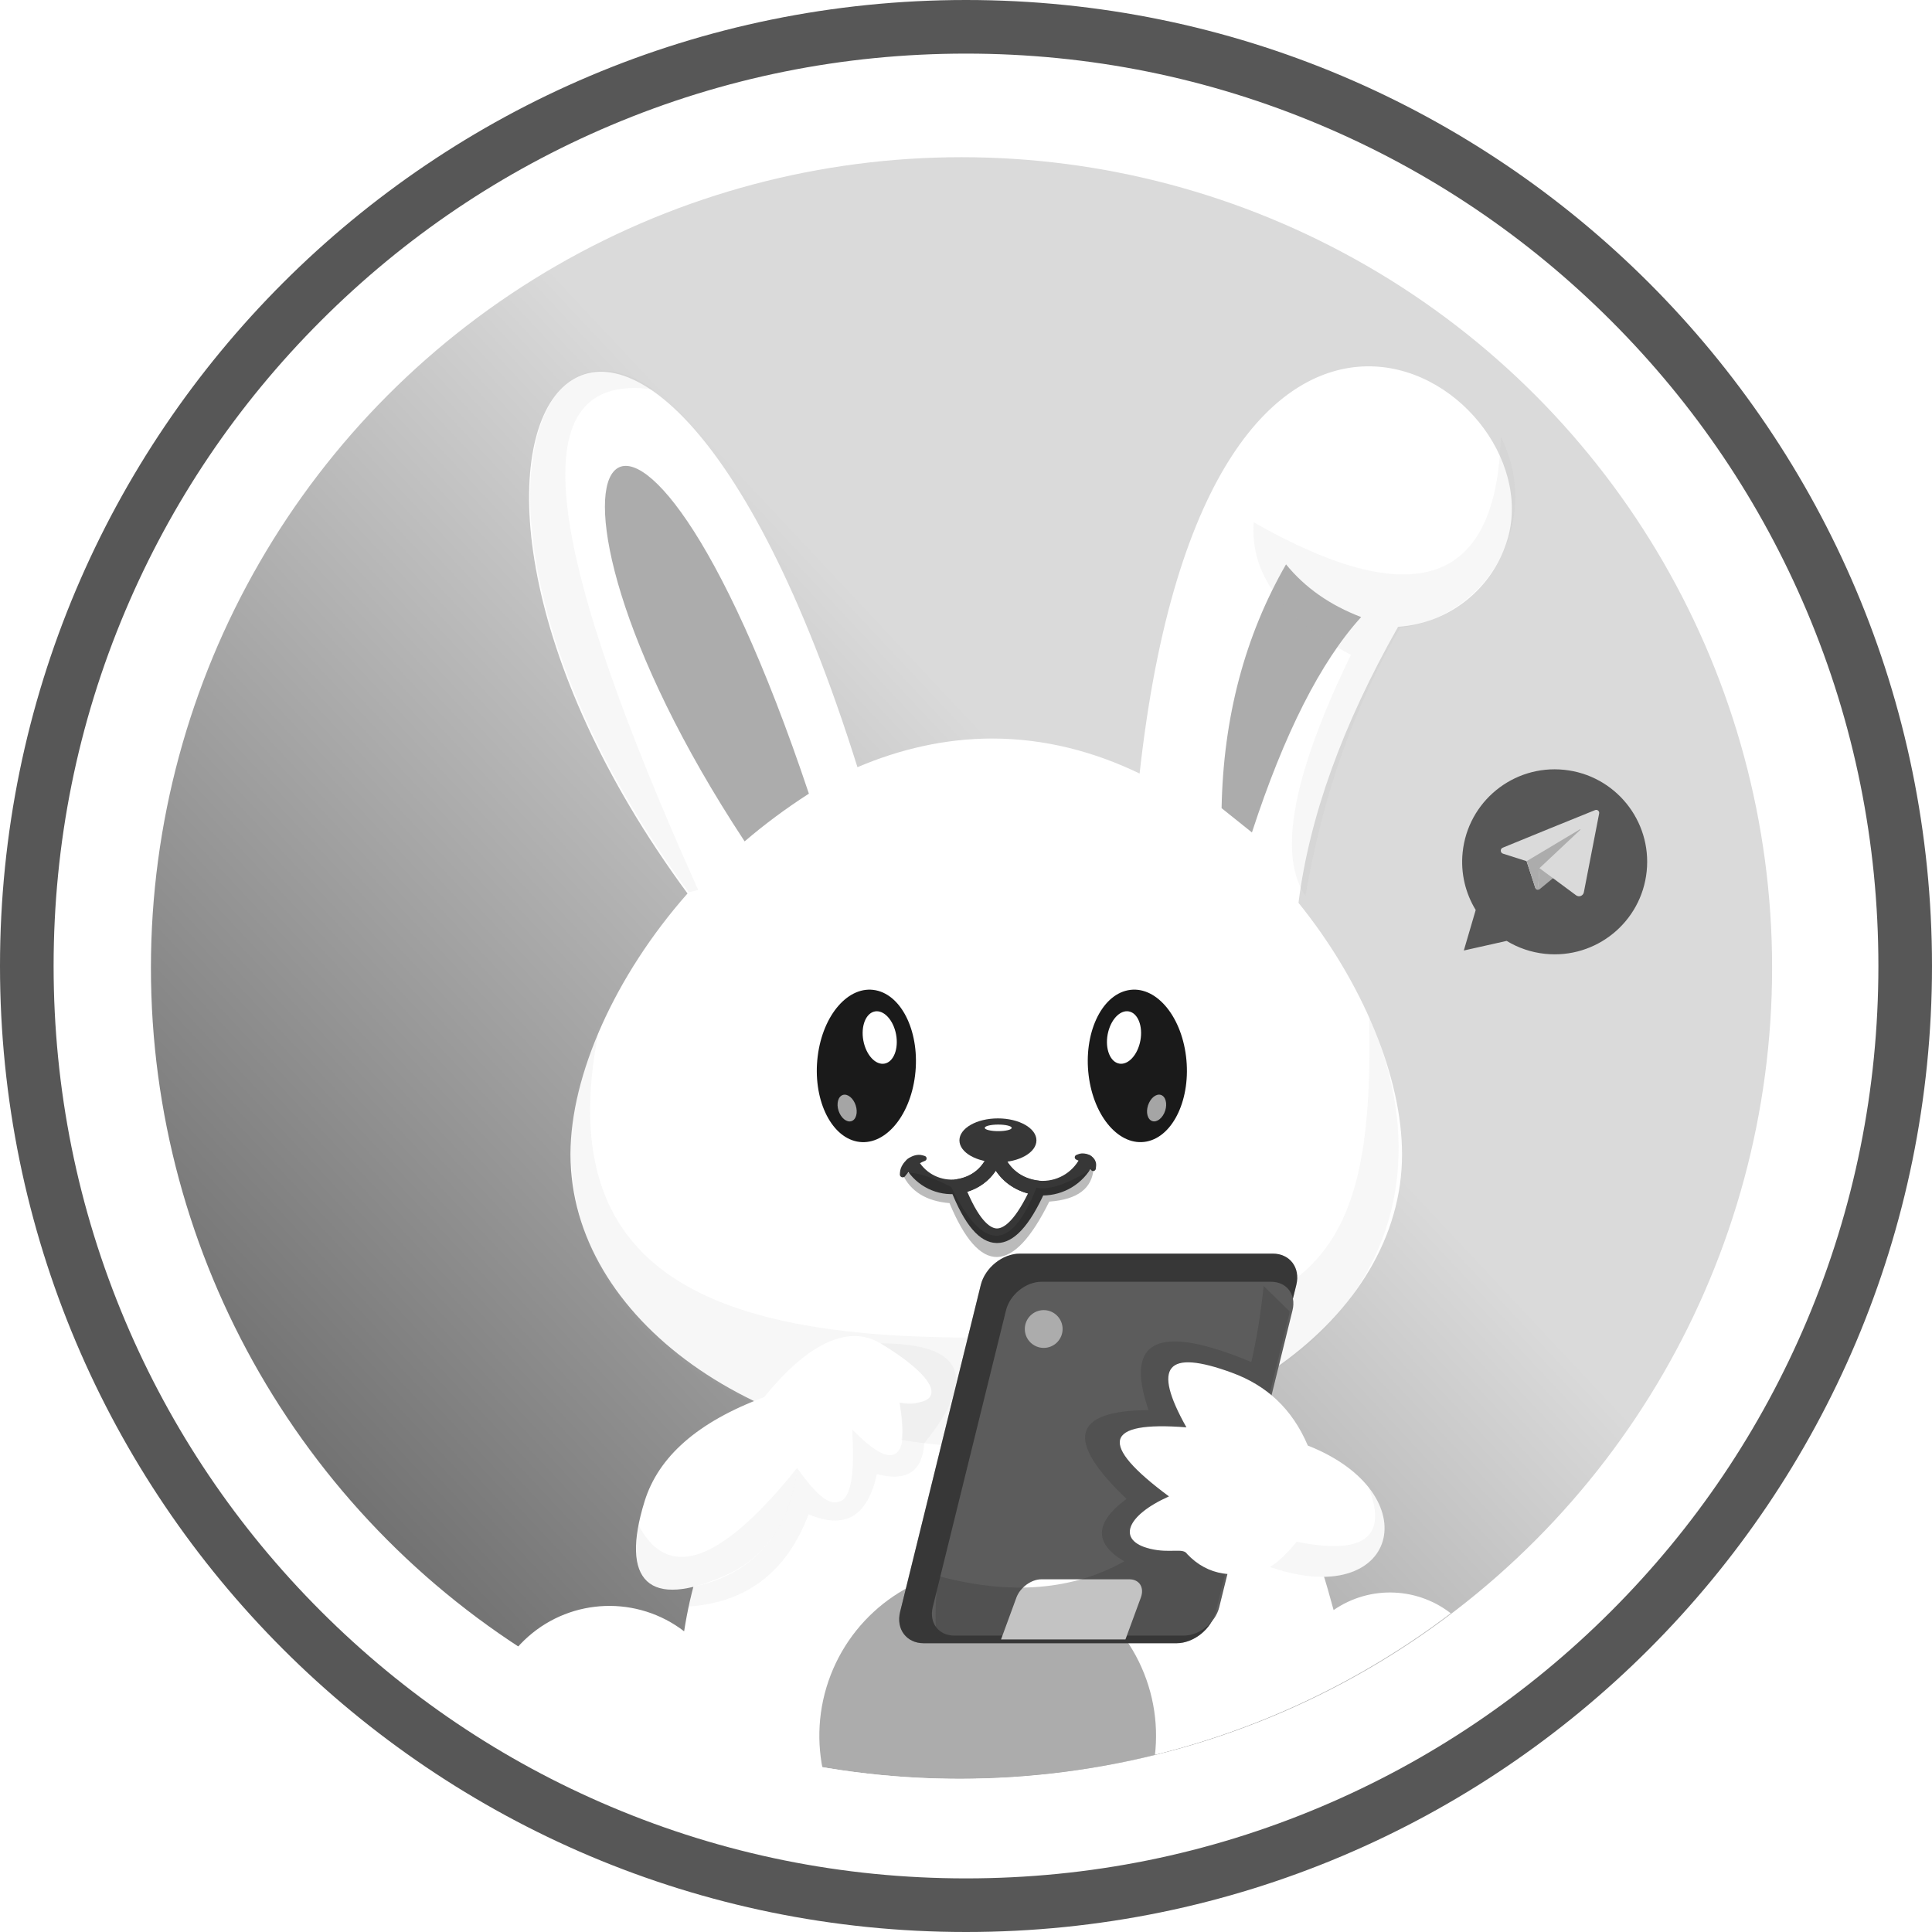 <?xml version="1.0" encoding="UTF-8"?>
<svg id="Layer_1" data-name="Layer 1" xmlns="http://www.w3.org/2000/svg" xmlns:xlink="http://www.w3.org/1999/xlink" viewBox="0 0 1000 1000">
  <defs>
    <style>
      .cls-1 {
        fill: #dadada;
      }

      .cls-1, .cls-2, .cls-3, .cls-4, .cls-5, .cls-6, .cls-7, .cls-8, .cls-9, .cls-10, .cls-11, .cls-12, .cls-13, .cls-14 {
        stroke-width: 0px;
      }

      .cls-15 {
        clip-path: url(#clippath);
      }

      .cls-2 {
        fill: none;
      }

      .cls-16 {
        opacity: .1;
      }

      .cls-3 {
        fill: #1a1a1a;
      }

      .cls-4 {
        fill: url(#linear-gradient);
      }

      .cls-5 {
        fill: #a5a5a5;
      }

      .cls-17 {
        filter: url(#drop-shadow-1);
      }

      .cls-6 {
        fill: #1b1b1b;
      }

      .cls-6, .cls-8, .cls-10, .cls-11, .cls-12 {
        fill-rule: evenodd;
      }

      .cls-7 {
        fill: #575757;
      }

      .cls-8 {
        fill: #5c5c5c;
      }

      .cls-9, .cls-11 {
        fill: #acacac;
      }

      .cls-10, .cls-14 {
        fill: #373737;
      }

      .cls-18 {
        opacity: .3;
      }

      .cls-12, .cls-13 {
        fill: #fff;
      }
    </style>
    <linearGradient id="linear-gradient" x1="94.27" y1="879.23" x2="706.36" y2="305.24" gradientUnits="userSpaceOnUse">
      <stop offset="0" stop-color="#575757"/>
      <stop offset=".77" stop-color="#dadada"/>
      <stop offset="1" stop-color="#dadada"/>
    </linearGradient>
    <clipPath id="clippath">
      <circle class="cls-2" cx="496.54" cy="500" r="420.7"/>
    </clipPath>
    <filter id="drop-shadow-1" filterUnits="userSpaceOnUse">
      <feOffset dx="3.08" dy="3.08"/>
      <feGaussianBlur result="blur" stdDeviation="24.66"/>
      <feFlood flood-color="#9d9d9d" flood-opacity=".2"/>
      <feComposite in2="blur" operator="in"/>
      <feComposite in="SourceGraphic"/>
    </filter>
  </defs>
  <circle class="cls-4" cx="497.68" cy="500.93" r="419.56"/>
  <path class="cls-7" d="M500,27.75c63.77,0,125.61,12.48,183.81,37.1,56.23,23.78,106.74,57.84,150.12,101.22,43.38,43.38,77.43,93.89,101.22,150.12,24.62,58.2,37.1,120.05,37.1,183.81s-12.48,125.61-37.1,183.81c-23.78,56.23-57.84,106.74-101.22,150.12-43.38,43.38-93.89,77.44-150.12,101.22-58.2,24.62-120.05,37.1-183.81,37.1s-125.61-12.48-183.81-37.1c-56.23-23.78-106.74-57.84-150.12-101.22-43.38-43.38-77.43-93.89-101.22-150.12-24.62-58.2-37.1-120.05-37.1-183.81s12.48-125.61,37.1-183.81c23.78-56.23,57.84-106.74,101.22-150.12,43.38-43.38,93.89-77.43,150.12-101.22,58.2-24.62,120.05-37.1,183.81-37.1M500,0C223.86,0,0,223.86,0,500s223.86,500,500,500,500-223.86,500-500S776.14,0,500,0h0Z"/>
  <g class="cls-15">
    <g>
      <g class="cls-17">
        <path class="cls-12" d="M510.55,379.19c27,0,52.67,6.73,76.23,18.11v-.02c35.22-318.01,214.07-203.39,190.56-121.68-7.39,25.69-30.1,43.99-56.77,45.75-28.75,50.75-45.92,98.37-51.54,142.86h-.02c33.47,41.42,53.61,90.67,53.61,130.18,0,85.02-96.35,153.95-215.21,153.95s-215.21-68.93-215.21-153.95c0-41.05,23.2-92.64,60.58-135.01h0c-178.52-242.45-26.67-430.75,87.96-65.36h0c22-9.39,45.51-14.84,69.83-14.84Z"/>
        <path class="cls-11" d="M662.57,289.04c9.8,12.04,22.76,21.13,38.88,27.27-20.97,23.09-39.81,60.25-56.53,111.48,0,0-5.24-4.19-15.71-12.57.9-47.01,12.02-89.08,33.36-126.19"/>
        <g class="cls-16">
          <path class="cls-11" d="M645.81,267.24c-1.87,26.78,14.91,49.66,50.34,68.66-30.1,61.98-37.95,103.53-23.54,124.67,8.94-52.23,25.29-98.46,49.05-138.68,17.39-2.26,33.6-11.17,44.86-25.44,16.53-20.96,19.35-49.63,7.2-73.4-2.15,76.71-44.8,91.44-127.91,44.2"/>
        </g>
        <g class="cls-16">
          <path class="cls-11" d="M358.28,457.55l-4.92,1.18c-123.35-167.53-88.96-309.15-18.11-260.17-74.11-10.93-52.21,91.31,23.03,258.99"/>
        </g>
        <g class="cls-16">
          <path class="cls-11" d="M506.63,746.19c-160.53,0-253.09-101.87-198.45-222.03-30.23,134.7,60.52,166.3,200.14,165.08,167.07-1.45,200.02-31.39,197.28-165.09l.77.79c51.38,120.39-38.37,221.25-199.73,221.25"/>
        </g>
        <path class="cls-11" d="M382.34,432.42c10.3-8.83,21.38-17.06,33.26-24.7-92.25-275.72-166.18-177.16-33.26,24.7"/>
        <path class="cls-12" d="M451.37,551.12c3.83,0,6.93,4.26,6.93,9.51s-3.1,9.51-6.93,9.51-6.94-4.26-6.94-9.51,3.11-9.51,6.94-9.51"/>
        <path class="cls-14" d="M536.56,615.67c-.78,0-1.57-.03-2.35-.09-8.99-.72-16.96-5.46-21.88-12.66-4.41,6.48-11.46,10.91-19.47,11.89-10.8,1.32-21.4-3.84-27.01-13.15-1.07-1.78-.5-4.1,1.29-5.17,1.79-1.07,4.1-.5,5.17,1.29,4.07,6.77,11.77,10.53,19.63,9.55,7.84-.96,14.41-6.47,16.74-14.02.48-1.57,1.92-2.64,3.56-2.66.01,0,.03,0,.04,0,1.62,0,3.06,1.04,3.58,2.58,2.77,8.32,10.21,14.15,18.95,14.84,8.73.7,17.01-3.88,21.06-11.66.96-1.85,3.24-2.56,5.09-1.6,1.85.96,2.56,3.24,1.6,5.09-5.09,9.77-15.12,15.79-25.99,15.79Z"/>
        <path class="cls-14" d="M512.98,640.3c-.1,0-.21,0-.31,0-8.75-.21-16.53-9.32-23.78-27.86-.41-1.06-.33-2.25.23-3.24.56-.99,1.54-1.67,2.67-1.86,8.52-1.4,14.06-6.04,16.94-14.19.53-1.49,1.93-2.5,3.51-2.51.02,0,.03,0,.05,0,1.56,0,2.97.97,3.52,2.43,3.4,8.94,9.67,13.84,19.16,15.01,1.19.15,2.24.85,2.82,1.89.59,1.04.65,2.3.16,3.4-8.12,18.12-16.29,26.94-24.97,26.94ZM497.56,613.73c7,16.29,12.52,18.96,15.29,19.03.04,0,.07,0,.11,0,2.81,0,8.38-2.54,16.07-18.15-7.14-1.88-12.73-5.83-16.69-11.79-3.5,5.33-8.45,8.98-14.78,10.91Z"/>
        <path class="cls-10" d="M513.45,575.8c11.01,0,19.93,5.09,19.93,11.37s-8.92,11.37-19.93,11.37-19.93-5.09-19.93-11.37,8.92-11.37,19.93-11.37"/>
        <path class="cls-14" d="M475.7,597.76c-4.13,1.61-7.7,4.39-10.31,7.95-.49.67-1.43.81-2.1.32-.43-.31-.64-.81-.61-1.31l.07-1.02c.11-1.48.64-2.76,1.35-3.91.69-1.17,1.64-2.16,2.7-3,1.06-.83,2.27-1.49,3.6-1.83,1.32-.35,2.73-.46,4.23,0l.97.3c.7.21,1.09.95.88,1.65-.12.4-.42.7-.79.85Z"/>
        <path class="cls-14" d="M555.09,594.31c1.14-.43,2.2-.44,3.23-.31.51.08,1.02.18,1.49.37.49.16.95.36,1.39.61.88.49,1.67,1.15,2.24,2.03.53.91.96,1.91.83,3.28l-.15,1.54c-.07.75-.74,1.3-1.49,1.23-.36-.04-.68-.21-.9-.47-2.06-2.39-4.72-4.23-7.71-5.43-.67-.27-1-1.03-.73-1.71.14-.35.42-.61.75-.74l1.06-.4Z"/>
        <path class="cls-12" d="M627.97,722.16h0c-33.37,15.21-73,24.03-115.5,24.03-38.94,0-75.47-7.4-106.98-20.34-29.79,34.58-47.94,73.06-54.47,115.43-24.09-18.51-57.92-17.36-80.7,2.74-22.78,20.1-28.13,53.52-12.77,79.73,12.94,19.28,33.3,32.34,56.22,36.06,22.92,3.72,46.36-2.22,64.74-16.42,90.23,30.18,187.82,30.18,278.05,0,20,13.86,45.88,16.02,67.9,5.65,38.59-18.15,61.02-86.07,24.57-116.12-17.7-14.6-42.95-15.68-61.84-2.63-15.7-58.61-35.43-94.65-59.22-108.13Z"/>
        <path class="cls-11" d="M450.52,960.68c41.05,6.57,78.86,7.09,113.45,1.56,27.99-23.35,38.49-61.66,26.31-96.02-12.18-34.36-44.47-57.51-80.93-58.01-36.45-.5-69.36,21.74-82.49,55.75-13.13,34.01-3.69,72.6,23.65,96.71"/>
        <path class="cls-11" d="M253.82,908.36c5.61,30.18,25.4,45.18,59.37,45.01,17.63-8.65,26.84-28.42,22.12-47.48-4.73-19.06-22.11-32.24-41.74-31.64-19.62.59-36.18,14.8-39.74,34.11"/>
        <path class="cls-11" d="M710.36,950.65c34.03-6.58,57.25-38.26,53.27-72.69-12.92-10.66-30.67-13.29-46.12-6.84-15.45,6.45-26.07,20.93-27.56,37.61-1.49,16.68,6.37,32.82,20.42,41.92"/>
        <g class="cls-16">
          <path class="cls-11" d="M656.59,943.39c-7.24-6.77-11.33-15.09-12.25-24.94-81.56,38.94-176.43,38.55-257.67-1.05,0,10.38-2.7,19.04-8.12,25.99,96.08,34.45,188.93,34.13,278.05,0"/>
        </g>
        <g class="cls-16">
          <path class="cls-11" d="M261.13,860.75c-11.27,22.6-9.27,49.55,5.21,70.24,14.48,20.69,38.95,28.88,64.2,28.97,35.11.13,55.55-16.53,56.12-42.57-20.11,25.77-55.23,34.44-85.03,21-29.79-13.45-46.53-45.52-40.51-77.65"/>
        </g>
        <g class="cls-16">
          <path class="cls-11" d="M660.04,945.63c-9.98-7.69-15.22-16.76-15.71-27.18,59.51,38.17,100.32,21.23,122.41-50.82,4.84,27.64-10.76,61.52-33.41,78.08-22.66,16.56-48.43,12.93-73.29-.07"/>
        </g>
        <g class="cls-16">
          <path class="cls-11" d="M355.84,818.25c-1.63,6.8-2.44,10.2-2.44,10.2,30.16-2.12,50.84-18.04,62.03-47.75,18.84,8.08,30.62,1.14,35.35-20.81,15.45,4.07,23.62-1.26,24.53-15.99,27.9-34.35,20.38-51.56-22.58-51.63,16.45,10.15,25.21,18.23,26.28,24.24-3.09,6.33-8.58,8.46-16.46,6.39,5.5,30.41-2.69,35.01-24.56,13.81,1.22,42.58-8.27,49.23-28.46,19.96-4.83,34.4-22.73,54.93-53.7,61.57"/>
        </g>
        <path class="cls-12" d="M372.98,812.05c22.93-10.41,33.73-31.48,36.52-55.37,21.79,28.92,31.28,22.27,28.46-19.96,21.13,21.67,29.32,17.06,24.56-13.81,24.05,2.29,22.77-10.9-9.82-30.63-17.64-10.68-39.3,1.81-60.23,27.79-34.65,12.87-54.8,30.99-61.9,53.9-12.78,41.18,1.99,56.44,42.41,38.09Z"/>
        <path class="cls-10" d="M524.82,645.79h130.83c8.93,0,14.43,7.3,12.23,16.23l-41.76,169.2c-2.2,8.93-11.31,16.23-20.24,16.23h-130.83c-8.93,0-14.43-7.3-12.23-16.23l41.75-169.2c2.21-8.93,11.31-16.23,20.24-16.23Z"/>
        <g class="cls-18">
          <path class="cls-10" d="M524.82,645.79h130.83c8.93,0,14.43,7.3,12.23,16.23l-41.76,169.2c-2.2,8.93-11.31,16.23-20.24,16.23h-130.83c-8.93,0-14.43-7.3-12.23-16.23l41.75-169.2c2.21-8.93,11.31-16.23,20.24-16.23Z"/>
        </g>
        <path class="cls-8" d="M536.02,660.36h118.81c8.11,0,13.1,6.63,11.1,14.74l-37.92,153.66c-2,8.11-10.27,14.74-18.38,14.74h-118.81c-8.11,0-13.11-6.63-11.11-14.74l37.92-153.66c2.01-8.11,10.27-14.74,18.38-14.74Z"/>
        <path class="cls-12" d="M579.46,845.49h-64.41l7.97-21.7c1.91-5.19,7.71-9.43,12.89-9.43h45.56c5.19,0,7.87,4.24,5.96,9.43l-7.98,21.7Z"/>
        <g class="cls-18">
          <path class="cls-10" d="M664.48,675.75c-.07.5-.17,1-.29,1.51l-37.92,153.66c-2,8.11-10.27,14.74-18.38,14.74h-118.81c-3.01,0-5.58-.91-7.53-2.46-.72-8.84-.42-19.02.94-30.57h0c37.76,10.28,70.19,7.19,96.34-7.58-15.79-9.27-15.4-20.04,1.18-32.31-31.99-30.39-28.2-45.7,11.39-45.95-12.7-36.67,5.04-44.96,53.21-24.88,2.8-12.27,4.95-25.4,6.37-39.38l13.5,13.23Z"/>
        </g>
        <path class="cls-12" d="M634.58,707.44c17.78,6.51,31.08,18.48,39.27,37.7,63.17,24.9,46.8,85.9-19.64,62.84-17.94,6.74-32.21,4.51-42.81-6.68-2.1-3.47-8.69-.2-19.24-2.75-17.26-4.17-12.55-17.09,9.82-27.1-36.74-27.19-33.72-39.1,9.03-35.74-17.9-31.83-10.27-40.66,23.56-28.28Z"/>
        <path class="cls-11" d="M537.14,675.03c5.4,0,9.78,4.38,9.78,9.78s-4.38,9.78-9.78,9.78-9.78-4.38-9.78-9.78,4.38-9.78,9.78-9.78Z"/>
        <g class="cls-16">
          <path class="cls-11" d="M361.48,800.12c-14.64,6.16-25.99,1.58-34.06-13.75-5.04,26.08,4.69,37.72,28.42,31.88,5.09-1.25,10.81-3.31,17.18-6.2,7.49-3.4,13.68-7.93,18.72-13.33,10.41-11.14,15.92-25.95,17.8-42.04-18.73,23.36-34.76,37.84-48.06,43.45"/>
        </g>
        <g class="cls-16">
          <path class="cls-11" d="M705.22,766.64c9.28,23.6-.19,33.53-28.44,29.76-2.73-.37-5.63-.86-8.72-1.48-5.07,6.27-9.68,10.62-13.84,13.06,10.69,3.71,20.08,5.24,28.05,5.11,30.17-.53,40.03-25.05,22.95-46.44"/>
        </g>
        <g class="cls-18">
          <path class="cls-6" d="M489.24,611.24c-12.67-6.34-21.05-8.52-25.17-6.53,4.24,8.96,12.35,13.94,24.31,14.95,15.62,37.44,32.84,37.18,51.64-.79,14.66-1.04,22.31-6.86,22.96-17.45-13.06,8.27-22.93,11.7-29.6,10.28-13.12,33.26-27.83,33.11-44.15-.46"/>
        </g>
        <path class="cls-3" d="M580.76,509.47c13.92-2.75,27.37,12.56,30.04,34.18,2.68,21.62-6.44,41.37-20.35,44.12-13.92,2.75-27.37-12.56-30.04-34.18-2.68-21.62,6.44-41.37,20.35-44.12Z"/>
        <path class="cls-13" d="M582.05,520.65c4.52,1.61,6.68,8.86,4.84,16.19-1.85,7.33-7,11.98-11.52,10.37-4.52-1.61-6.68-8.86-4.84-16.19,1.85-7.33,7-11.98,11.52-10.37Z"/>
        <path class="cls-5" d="M598.61,564.05c2.16,1.49,2.56,5.56.88,9.08-1.68,3.52-4.79,5.17-6.95,3.68-2.16-1.49-2.56-5.56-.88-9.08,1.68-3.52,4.79-5.17,6.95-3.68Z"/>
        <path class="cls-3" d="M450.2,509.48c-13.92-2.75-27.37,12.56-30.04,34.18-2.68,21.62,6.44,41.37,20.35,44.12,13.92,2.75,27.37-12.56,30.04-34.18,2.68-21.62-6.44-41.37-20.35-44.12Z"/>
        <path class="cls-13" d="M448.92,520.66c-4.52,1.61-6.68,8.86-4.84,16.19,1.85,7.33,7,11.98,11.52,10.37,4.52-1.61,6.68-8.86,4.84-16.19-1.85-7.33-7-11.98-11.52-10.37Z"/>
        <path class="cls-5" d="M432.36,564.07c-2.16,1.49-2.56,5.56-.88,9.08,1.68,3.52,4.79,5.17,6.95,3.68,2.16-1.49,2.56-5.56.88-9.08-1.68-3.52-4.79-5.17-6.95-3.68Z"/>
        <ellipse class="cls-13" cx="513.6" cy="580.7" rx="6.97" ry="1.7"/>
      </g>
      <path class="cls-7" d="M763.82,471.01c-5.27-8.63-7.87-18.99-6.76-29.82,2.7-26.3,26.21-45.44,52.52-42.74,26.3,2.7,45.44,26.21,42.74,52.52-2.7,26.3-26.21,45.44-52.52,42.74-7.32-.75-14.07-3.12-19.97-6.7l-22.16,4.97,6.15-20.96Z"/>
      <g>
        <path class="cls-9" d="M790.18,445.75l4.5,13.76c.32.98,1.52,1.33,2.32.67l13.44-11.09s-14.28-5.57-14.28-5.27-5.97,1.92-5.97,1.92Z"/>
        <path class="cls-1" d="M825.63,419.3c-8.77,3.47-37.1,15.08-47.82,19.47-1.42.58-1.33,2.61.13,3.08l12.24,3.9,4.48,13.72c.18.55.64.91,1.14,1,.41.08,1.02-11.11,1.02-11.11,0,0,12.87,9.54,18.97,14.05,1.5,1.11,3.65.28,4.01-1.56,1.82-9.37,6.36-32.8,7.92-40.81.23-1.2-.95-2.19-2.09-1.74Z"/>
        <path class="cls-9" d="M795.81,460.47c.41.08,1.02-11.11,1.02-11.11l21.14-19.86c.14-.13-.03-.36-.2-.26l-27.59,16.5,4.48,13.72c.18.55.64.91,1.14,1Z"/>
      </g>
    </g>
  </g>
</svg>